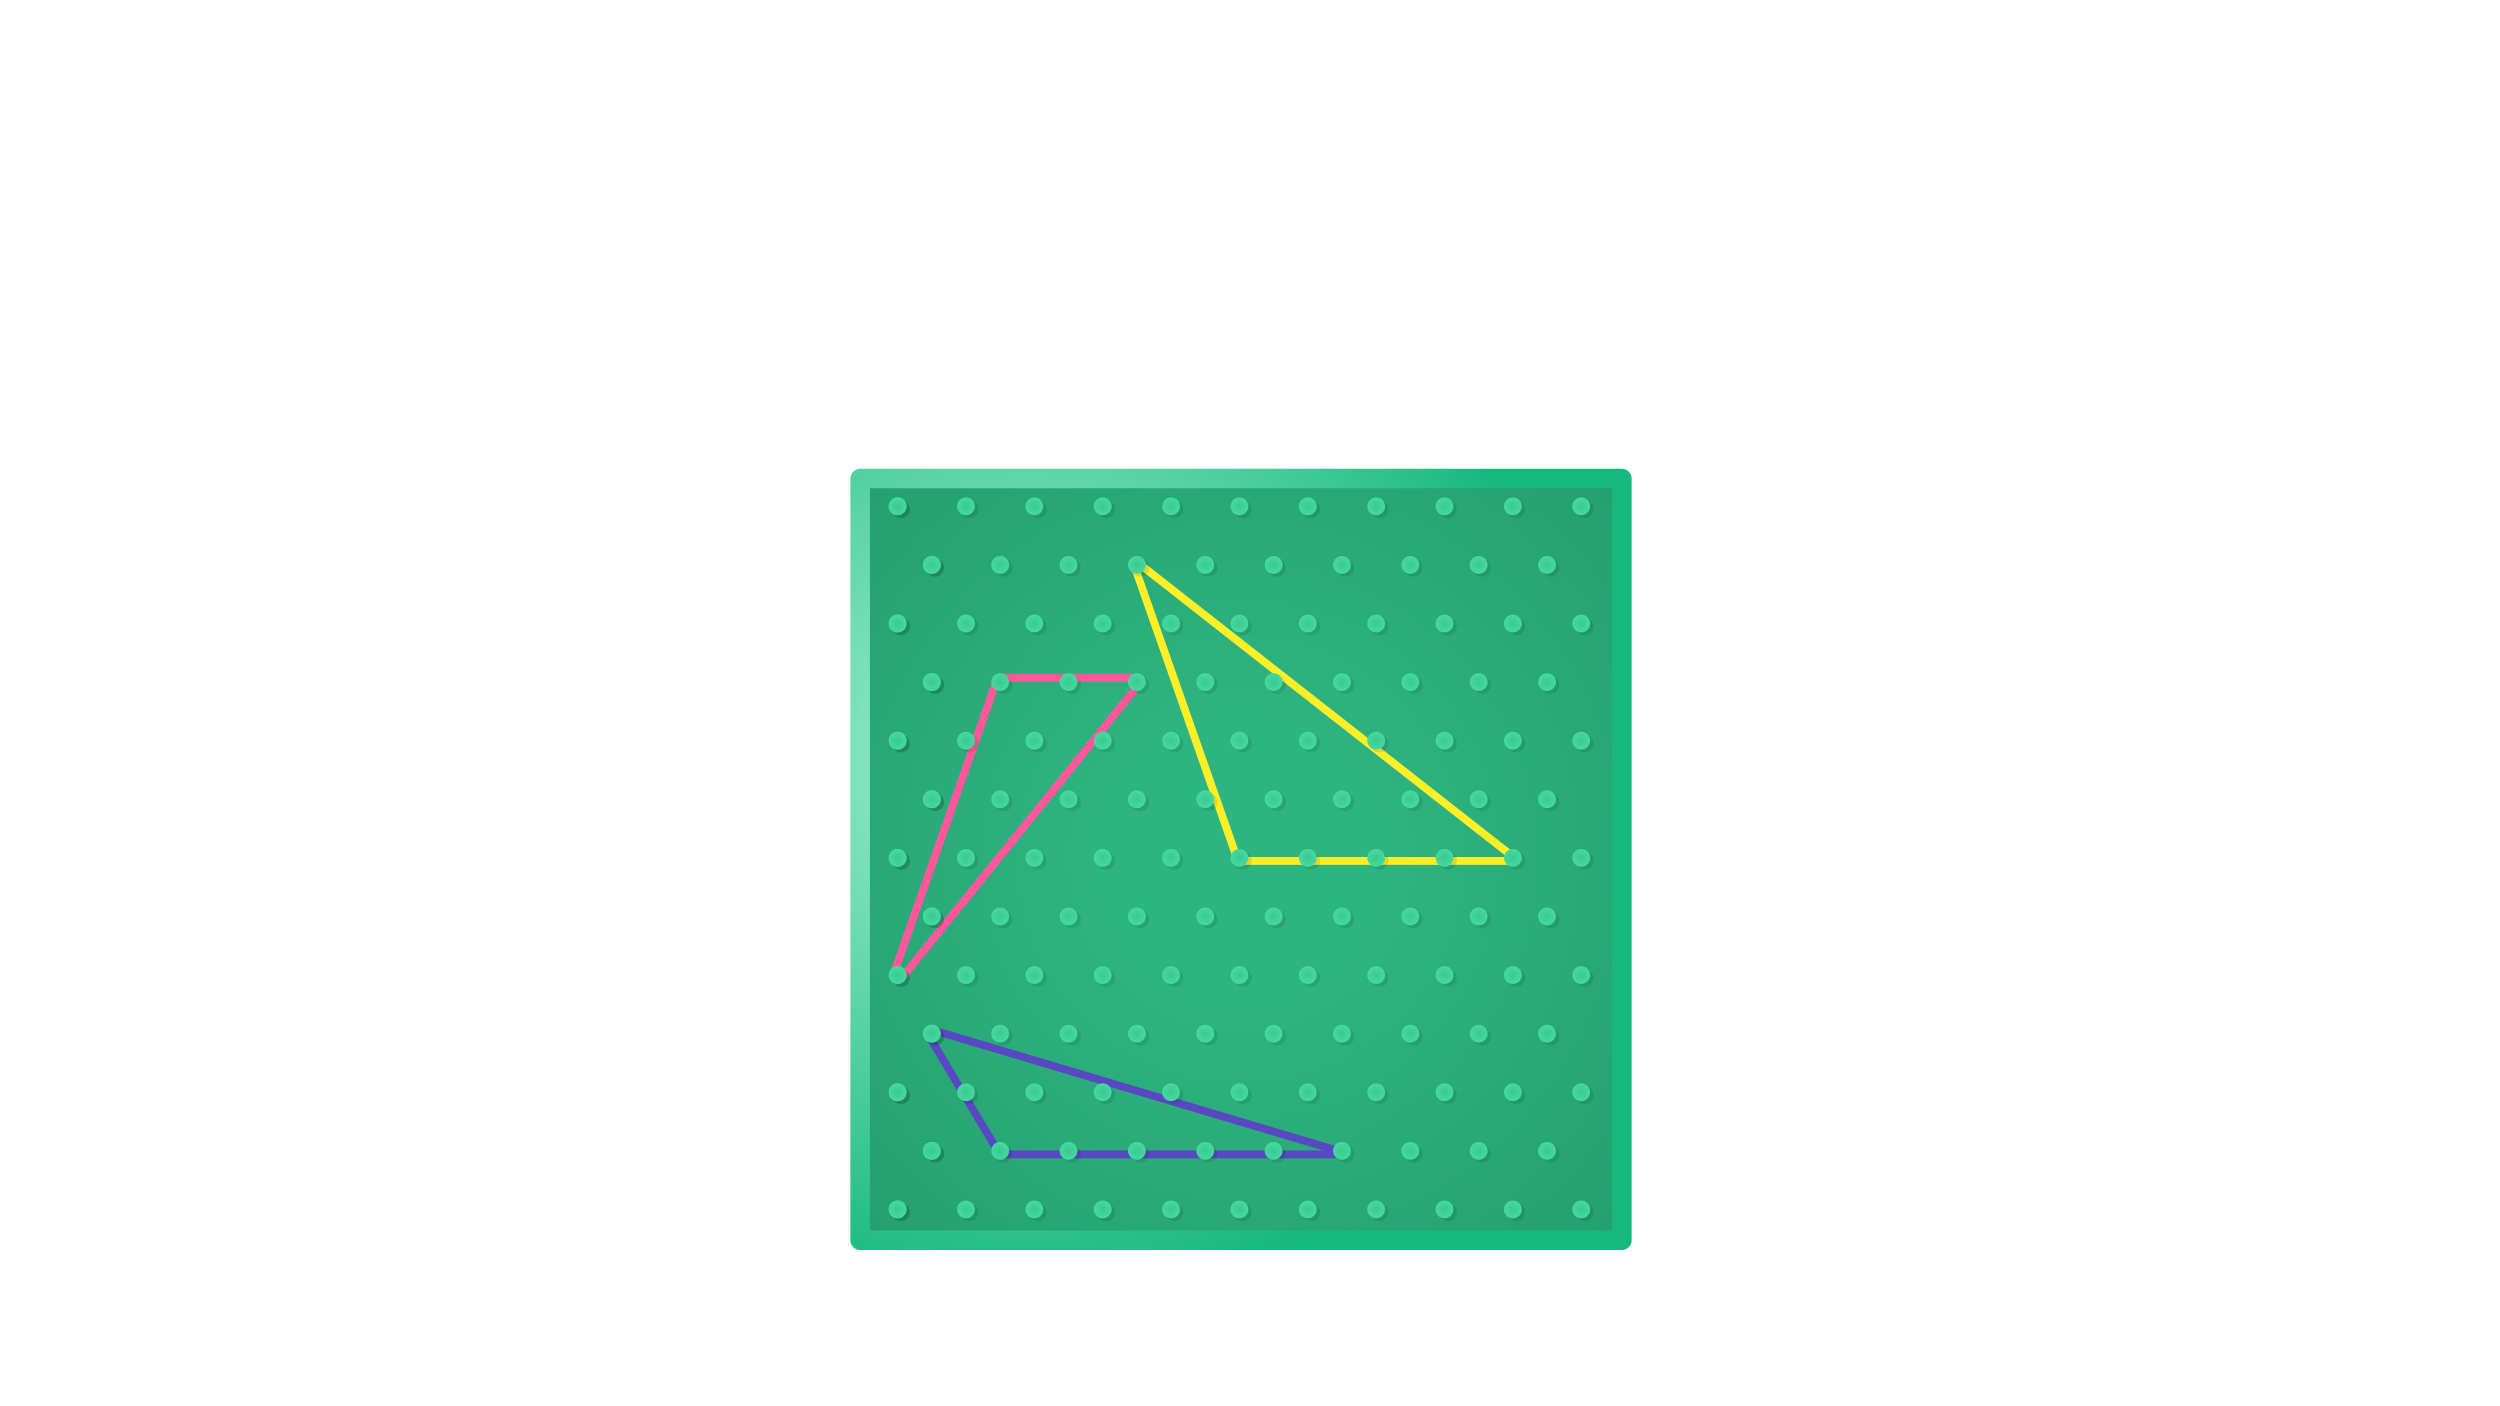 
<svg xmlns="http://www.w3.org/2000/svg" version="1.1" xmlns:xlink="http://www.w3.org/1999/xlink" preserveAspectRatio="none" x="0px" y="0px" width="1280px" height="720px" viewBox="0 0 1280 720">
<defs>
<radialGradient id="Gradient_1" gradientUnits="userSpaceOnUse" cx="0" cy="0" r="275.75" fx="0" fy="0" gradientTransform="matrix( 1, 0, 0, 1, 0,0) " spreadMethod="pad">
<stop  offset="25.882%" stop-color="#2EB481"/>

<stop  offset="100%" stop-color="#259F6F"/>
</radialGradient>

<radialGradient id="Gradient_2" gradientUnits="userSpaceOnUse" cx="0" cy="0" r="7.55" fx="0" fy="0" gradientTransform="matrix( 1, 0, 0, 1, 1425.9,134.05) " spreadMethod="pad">
<stop  offset="0%" stop-color="#39C993"/>

<stop  offset="100%" stop-color="#46DB9F"/>
</radialGradient>

<radialGradient id="Gradient_3" gradientUnits="userSpaceOnUse" cx="0" cy="0" r="281.1" fx="0" fy="0" gradientTransform="matrix( 1, 0, 0, 1, -109.95,-49.95) " spreadMethod="pad">
<stop  offset="25.882%" stop-color="#86E5C1"/>

<stop  offset="100%" stop-color="#17B87D"/>
</radialGradient>

<g id="dsvs3436_14_Layer5_0_FILL">
<path fill="url(#Gradient_1)" stroke="none" d="
M -195 -195
L -195 195 195 195 195 -195 -195 -195 Z"/>
</g>

<g id="fdbdfn_0_Layer1_0_FILL">
<path fill="#000000" fill-opacity="0.098" stroke="none" d="
M 1432.9 134.05
Q 1432.9 131.15 1430.85 129.1 1428.8 127.05 1425.9 127.05 1423 127.05 1420.95 129.1 1418.9 131.15 1418.9 134.05 1418.9 136.95 1420.95 139 1423 141.05 1425.9 141.05 1428.8 141.05 1430.85 139 1432.9 136.95 1432.9 134.05 Z"/>
</g>

<g id="fdbdfn_0_Layer0_0_FILL">
<path fill="url(#Gradient_2)" stroke="none" d="
M 1432.9 134.05
Q 1432.9 131.15 1430.85 129.1 1428.8 127.05 1425.9 127.05 1423 127.05 1420.95 129.1 1418.9 131.15 1418.9 134.05 1418.9 136.95 1420.95 139 1423 141.05 1425.9 141.05 1428.8 141.05 1430.85 139 1432.9 136.95 1432.9 134.05 Z"/>
</g>

<g id="dsvs3436_14_Layer1_0_FILL">
<path fill="url(#Gradient_3)" stroke="none" d="
M 198.55 -198.5
Q 197.05 -200 195 -200
L -195 -200
Q -197.05 -200 -198.5 -198.5 -200 -197.05 -200 -195
L -200 195
Q -200 197.05 -198.5 198.55 -197.05 200 -195 200
L 195 200
Q 197.05 200 198.55 198.55 200 197.05 200 195
L 200 -195
Q 200 -197.05 198.55 -198.5
M -190 -190
L 190 -190 190 190 -190 190 -190 -190 Z"/>
</g>

<path id="dsvs3436_14_Layer4_0_1_STROKES" stroke="#FF569C" stroke-width="4" stroke-linejoin="round" stroke-linecap="round" fill="none" d="
M -123.5 -91
L -53.25 -91"/>

<path id="dsvs3436_14_Layer4_1_1_STROKES" stroke="#FF569C" stroke-width="4" stroke-linejoin="round" stroke-linecap="round" fill="none" d="
M -124.25 -91.25
L -176.5 57.75"/>

<path id="dsvs3436_14_Layer4_2_1_STROKES" stroke="#FF569C" stroke-width="4" stroke-linejoin="round" stroke-linecap="round" fill="none" d="
M -51 -91.25
L -172.55 59.25"/>

<path id="dsvs3436_14_Layer4_3_1_STROKES" stroke="#FCEE27" stroke-width="4" stroke-linejoin="round" stroke-linecap="round" fill="none" d="
M 140 -0.45
L 0 -0.45"/>

<path id="dsvs3436_14_Layer4_4_1_STROKES" stroke="#FCEE27" stroke-width="4" stroke-linejoin="round" stroke-linecap="round" fill="none" d="
M 140.75 0
L -53.25 -152"/>

<path id="dsvs3436_14_Layer4_5_1_STROKES" stroke="#FCEE27" stroke-width="4" stroke-linejoin="round" stroke-linecap="round" fill="none" d="
M -2.25 -1.25
L -54.25 -149.25"/>

<path id="dsvs3436_14_Layer4_6_1_STROKES" stroke="#5849C2" stroke-width="4" stroke-linejoin="round" stroke-linecap="round" fill="none" d="
M -123 150.05
L 51.5 150.05"/>

<path id="dsvs3436_14_Layer4_7_1_STROKES" stroke="#5849C2" stroke-width="4" stroke-linejoin="round" stroke-linecap="round" fill="none" d="
M 52.5 150.05
L -156.5 87.8"/>

<path id="dsvs3436_14_Layer4_8_1_STROKES" stroke="#5849C2" stroke-width="4" stroke-linejoin="round" stroke-linecap="round" fill="none" d="
M -125 148.55
L -160 90.05"/>
</defs>

<g transform="matrix( 1, 0, 0, 1, 635.4,440) ">
<g transform="matrix( 1, 0, 0, 1, 0,0) ">
<use xlink:href="#dsvs3436_14_Layer5_0_FILL"/>
</g>

<g transform="matrix( 1, 0, 0, 1, 0,-2) ">
<use xlink:href="#dsvs3436_14_Layer4_0_1_STROKES"/>
</g>

<g transform="matrix( 1, 0, 0, 1, -1,0) ">
<use xlink:href="#dsvs3436_14_Layer4_1_1_STROKES"/>
</g>

<g transform="matrix( -1, 0, 0, 1, -175.25,0) ">
<use xlink:href="#dsvs3436_14_Layer4_2_1_STROKES" transform="matrix( -1, 0, 0, 1, -175.25,0) "/>
</g>

<g transform="matrix( 1, 0, 0, 1, 0,1.25) ">
<use xlink:href="#dsvs3436_14_Layer4_3_1_STROKES"/>
</g>

<g transform="matrix( 1, 0, 0, 1, 0.25,0) ">
<use xlink:href="#dsvs3436_14_Layer4_4_1_STROKES"/>
</g>

<g transform="matrix( 1, 0, 0, 1, 0,0) ">
<use xlink:href="#dsvs3436_14_Layer4_5_1_STROKES"/>
</g>

<g transform="matrix( 1, 0, 0, 1, 0,1) ">
<use xlink:href="#dsvs3436_14_Layer4_6_1_STROKES"/>
</g>

<g transform="matrix( 1, 0, 0, 1, 0,0) ">
<use xlink:href="#dsvs3436_14_Layer4_7_1_STROKES"/>
</g>

<g transform="matrix( 1, 0, 0, 1, 0,0) ">
<use xlink:href="#dsvs3436_14_Layer4_8_1_STROKES"/>
</g>

<g transform="matrix( 1, 0, 0, 1, 0,0) ">
<g transform="matrix( 1, 0, 0, 1, -175.85,-180.75) ">
<g transform="matrix( 0.65, 0, 0, 0.65, -925.05,-85.65) ">
<use xlink:href="#fdbdfn_0_Layer1_0_FILL"/>
</g>

<g transform="matrix( 0.65, 0, 0, 0.65, -926.8,-87.15) ">
<use xlink:href="#fdbdfn_0_Layer0_0_FILL"/>
</g>
</g>

<g transform="matrix( 1, 0, 0, 1, -175.85,-180.75) ">
<g transform="matrix( 0.65, 0, 0, 0.65, -925.05,-85.65) ">
<use xlink:href="#fdbdfn_0_Layer1_0_FILL"/>
</g>

<g transform="matrix( 0.65, 0, 0, 0.65, -926.8,-87.15) ">
<use xlink:href="#fdbdfn_0_Layer0_0_FILL"/>
</g>
</g>

<g transform="matrix( 1, 0, 0, 1, -140.85,-180.75) ">
<g transform="matrix( 0.65, 0, 0, 0.65, -925.05,-85.65) ">
<use xlink:href="#fdbdfn_0_Layer1_0_FILL"/>
</g>

<g transform="matrix( 0.65, 0, 0, 0.65, -926.8,-87.15) ">
<use xlink:href="#fdbdfn_0_Layer0_0_FILL"/>
</g>
</g>

<g transform="matrix( 1, 0, 0, 1, -105.85,-180.75) ">
<g transform="matrix( 0.65, 0, 0, 0.65, -925.05,-85.65) ">
<use xlink:href="#fdbdfn_0_Layer1_0_FILL"/>
</g>

<g transform="matrix( 0.65, 0, 0, 0.65, -926.8,-87.15) ">
<use xlink:href="#fdbdfn_0_Layer0_0_FILL"/>
</g>
</g>

<g transform="matrix( 1, 0, 0, 1, -70.85,-180.75) ">
<g transform="matrix( 0.65, 0, 0, 0.65, -925.05,-85.65) ">
<use xlink:href="#fdbdfn_0_Layer1_0_FILL"/>
</g>

<g transform="matrix( 0.65, 0, 0, 0.65, -926.8,-87.15) ">
<use xlink:href="#fdbdfn_0_Layer0_0_FILL"/>
</g>
</g>

<g transform="matrix( 1, 0, 0, 1, -35.85,-180.75) ">
<g transform="matrix( 0.65, 0, 0, 0.65, -925.05,-85.65) ">
<use xlink:href="#fdbdfn_0_Layer1_0_FILL"/>
</g>

<g transform="matrix( 0.65, 0, 0, 0.65, -926.8,-87.15) ">
<use xlink:href="#fdbdfn_0_Layer0_0_FILL"/>
</g>
</g>

<g transform="matrix( 1, 0, 0, 1, -0.85,-180.75) ">
<g transform="matrix( 0.65, 0, 0, 0.65, -925.05,-85.65) ">
<use xlink:href="#fdbdfn_0_Layer1_0_FILL"/>
</g>

<g transform="matrix( 0.65, 0, 0, 0.65, -926.8,-87.15) ">
<use xlink:href="#fdbdfn_0_Layer0_0_FILL"/>
</g>
</g>

<g transform="matrix( 1, 0, 0, 1, 34.15,-180.75) ">
<g transform="matrix( 0.65, 0, 0, 0.65, -925.05,-85.65) ">
<use xlink:href="#fdbdfn_0_Layer1_0_FILL"/>
</g>

<g transform="matrix( 0.65, 0, 0, 0.65, -926.8,-87.15) ">
<use xlink:href="#fdbdfn_0_Layer0_0_FILL"/>
</g>
</g>

<g transform="matrix( 1, 0, 0, 1, 69.15,-180.75) ">
<g transform="matrix( 0.65, 0, 0, 0.65, -925.05,-85.65) ">
<use xlink:href="#fdbdfn_0_Layer1_0_FILL"/>
</g>

<g transform="matrix( 0.65, 0, 0, 0.65, -926.8,-87.15) ">
<use xlink:href="#fdbdfn_0_Layer0_0_FILL"/>
</g>
</g>

<g transform="matrix( 1, 0, 0, 1, 104.15,-180.75) ">
<g transform="matrix( 0.65, 0, 0, 0.65, -925.05,-85.65) ">
<use xlink:href="#fdbdfn_0_Layer1_0_FILL"/>
</g>

<g transform="matrix( 0.65, 0, 0, 0.65, -926.8,-87.15) ">
<use xlink:href="#fdbdfn_0_Layer0_0_FILL"/>
</g>
</g>

<g transform="matrix( 1, 0, 0, 1, 139.15,-180.75) ">
<g transform="matrix( 0.65, 0, 0, 0.65, -925.05,-85.65) ">
<use xlink:href="#fdbdfn_0_Layer1_0_FILL"/>
</g>

<g transform="matrix( 0.65, 0, 0, 0.65, -926.8,-87.15) ">
<use xlink:href="#fdbdfn_0_Layer0_0_FILL"/>
</g>
</g>

<g transform="matrix( 1, 0, 0, 1, 174.15,-180.75) ">
<g transform="matrix( 0.65, 0, 0, 0.65, -925.05,-85.65) ">
<use xlink:href="#fdbdfn_0_Layer1_0_FILL"/>
</g>

<g transform="matrix( 0.65, 0, 0, 0.65, -926.8,-87.15) ">
<use xlink:href="#fdbdfn_0_Layer0_0_FILL"/>
</g>
</g>

<g transform="matrix( 1, 0, 0, 1, -158.35,-150.75) ">
<g transform="matrix( 0.65, 0, 0, 0.65, -925.05,-85.65) ">
<use xlink:href="#fdbdfn_0_Layer1_0_FILL"/>
</g>

<g transform="matrix( 0.65, 0, 0, 0.65, -926.8,-87.15) ">
<use xlink:href="#fdbdfn_0_Layer0_0_FILL"/>
</g>
</g>

<g transform="matrix( 1, 0, 0, 1, -158.35,-150.75) ">
<g transform="matrix( 0.65, 0, 0, 0.65, -925.05,-85.65) ">
<use xlink:href="#fdbdfn_0_Layer1_0_FILL"/>
</g>

<g transform="matrix( 0.65, 0, 0, 0.65, -926.8,-87.15) ">
<use xlink:href="#fdbdfn_0_Layer0_0_FILL"/>
</g>
</g>

<g transform="matrix( 1, 0, 0, 1, -123.35,-150.75) ">
<g transform="matrix( 0.65, 0, 0, 0.65, -925.05,-85.65) ">
<use xlink:href="#fdbdfn_0_Layer1_0_FILL"/>
</g>

<g transform="matrix( 0.65, 0, 0, 0.65, -926.8,-87.15) ">
<use xlink:href="#fdbdfn_0_Layer0_0_FILL"/>
</g>
</g>

<g transform="matrix( 1, 0, 0, 1, -88.35,-150.75) ">
<g transform="matrix( 0.65, 0, 0, 0.65, -925.05,-85.65) ">
<use xlink:href="#fdbdfn_0_Layer1_0_FILL"/>
</g>

<g transform="matrix( 0.65, 0, 0, 0.65, -926.8,-87.15) ">
<use xlink:href="#fdbdfn_0_Layer0_0_FILL"/>
</g>
</g>

<g transform="matrix( 1, 0, 0, 1, -53.35,-150.75) ">
<g transform="matrix( 0.65, 0, 0, 0.65, -925.05,-85.65) ">
<use xlink:href="#fdbdfn_0_Layer1_0_FILL"/>
</g>

<g transform="matrix( 0.65, 0, 0, 0.65, -926.8,-87.15) ">
<use xlink:href="#fdbdfn_0_Layer0_0_FILL"/>
</g>
</g>

<g transform="matrix( 1, 0, 0, 1, -18.35,-150.75) ">
<g transform="matrix( 0.65, 0, 0, 0.65, -925.05,-85.65) ">
<use xlink:href="#fdbdfn_0_Layer1_0_FILL"/>
</g>

<g transform="matrix( 0.65, 0, 0, 0.65, -926.8,-87.15) ">
<use xlink:href="#fdbdfn_0_Layer0_0_FILL"/>
</g>
</g>

<g transform="matrix( 1, 0, 0, 1, 16.65,-150.75) ">
<g transform="matrix( 0.65, 0, 0, 0.65, -925.05,-85.65) ">
<use xlink:href="#fdbdfn_0_Layer1_0_FILL"/>
</g>

<g transform="matrix( 0.65, 0, 0, 0.65, -926.8,-87.15) ">
<use xlink:href="#fdbdfn_0_Layer0_0_FILL"/>
</g>
</g>

<g transform="matrix( 1, 0, 0, 1, 51.65,-150.75) ">
<g transform="matrix( 0.65, 0, 0, 0.65, -925.05,-85.65) ">
<use xlink:href="#fdbdfn_0_Layer1_0_FILL"/>
</g>

<g transform="matrix( 0.65, 0, 0, 0.65, -926.8,-87.15) ">
<use xlink:href="#fdbdfn_0_Layer0_0_FILL"/>
</g>
</g>

<g transform="matrix( 1, 0, 0, 1, 86.65,-150.75) ">
<g transform="matrix( 0.65, 0, 0, 0.65, -925.05,-85.65) ">
<use xlink:href="#fdbdfn_0_Layer1_0_FILL"/>
</g>

<g transform="matrix( 0.65, 0, 0, 0.65, -926.8,-87.15) ">
<use xlink:href="#fdbdfn_0_Layer0_0_FILL"/>
</g>
</g>

<g transform="matrix( 1, 0, 0, 1, 121.65,-150.75) ">
<g transform="matrix( 0.65, 0, 0, 0.65, -925.05,-85.65) ">
<use xlink:href="#fdbdfn_0_Layer1_0_FILL"/>
</g>

<g transform="matrix( 0.65, 0, 0, 0.65, -926.8,-87.15) ">
<use xlink:href="#fdbdfn_0_Layer0_0_FILL"/>
</g>
</g>

<g transform="matrix( 1, 0, 0, 1, 156.65,-150.75) ">
<g transform="matrix( 0.65, 0, 0, 0.65, -925.05,-85.65) ">
<use xlink:href="#fdbdfn_0_Layer1_0_FILL"/>
</g>

<g transform="matrix( 0.65, 0, 0, 0.65, -926.8,-87.15) ">
<use xlink:href="#fdbdfn_0_Layer0_0_FILL"/>
</g>
</g>

<g transform="matrix( 1, 0, 0, 1, -175.85,-120.75) ">
<g transform="matrix( 0.65, 0, 0, 0.65, -925.05,-85.65) ">
<use xlink:href="#fdbdfn_0_Layer1_0_FILL"/>
</g>

<g transform="matrix( 0.65, 0, 0, 0.65, -926.8,-87.15) ">
<use xlink:href="#fdbdfn_0_Layer0_0_FILL"/>
</g>
</g>

<g transform="matrix( 1, 0, 0, 1, -175.85,-120.75) ">
<g transform="matrix( 0.65, 0, 0, 0.65, -925.05,-85.65) ">
<use xlink:href="#fdbdfn_0_Layer1_0_FILL"/>
</g>

<g transform="matrix( 0.65, 0, 0, 0.65, -926.8,-87.15) ">
<use xlink:href="#fdbdfn_0_Layer0_0_FILL"/>
</g>
</g>

<g transform="matrix( 1, 0, 0, 1, -140.85,-120.75) ">
<g transform="matrix( 0.65, 0, 0, 0.65, -925.05,-85.65) ">
<use xlink:href="#fdbdfn_0_Layer1_0_FILL"/>
</g>

<g transform="matrix( 0.65, 0, 0, 0.65, -926.8,-87.15) ">
<use xlink:href="#fdbdfn_0_Layer0_0_FILL"/>
</g>
</g>

<g transform="matrix( 1, 0, 0, 1, -105.85,-120.75) ">
<g transform="matrix( 0.65, 0, 0, 0.65, -925.05,-85.65) ">
<use xlink:href="#fdbdfn_0_Layer1_0_FILL"/>
</g>

<g transform="matrix( 0.65, 0, 0, 0.65, -926.8,-87.15) ">
<use xlink:href="#fdbdfn_0_Layer0_0_FILL"/>
</g>
</g>

<g transform="matrix( 1, 0, 0, 1, -70.85,-120.75) ">
<g transform="matrix( 0.65, 0, 0, 0.65, -925.05,-85.65) ">
<use xlink:href="#fdbdfn_0_Layer1_0_FILL"/>
</g>

<g transform="matrix( 0.65, 0, 0, 0.65, -926.8,-87.15) ">
<use xlink:href="#fdbdfn_0_Layer0_0_FILL"/>
</g>
</g>

<g transform="matrix( 1, 0, 0, 1, -35.85,-120.75) ">
<g transform="matrix( 0.65, 0, 0, 0.65, -925.05,-85.65) ">
<use xlink:href="#fdbdfn_0_Layer1_0_FILL"/>
</g>

<g transform="matrix( 0.65, 0, 0, 0.65, -926.8,-87.15) ">
<use xlink:href="#fdbdfn_0_Layer0_0_FILL"/>
</g>
</g>

<g transform="matrix( 1, 0, 0, 1, -0.85,-120.75) ">
<g transform="matrix( 0.65, 0, 0, 0.65, -925.05,-85.65) ">
<use xlink:href="#fdbdfn_0_Layer1_0_FILL"/>
</g>

<g transform="matrix( 0.65, 0, 0, 0.65, -926.8,-87.15) ">
<use xlink:href="#fdbdfn_0_Layer0_0_FILL"/>
</g>
</g>

<g transform="matrix( 1, 0, 0, 1, 34.15,-120.75) ">
<g transform="matrix( 0.65, 0, 0, 0.65, -925.05,-85.65) ">
<use xlink:href="#fdbdfn_0_Layer1_0_FILL"/>
</g>

<g transform="matrix( 0.65, 0, 0, 0.65, -926.8,-87.15) ">
<use xlink:href="#fdbdfn_0_Layer0_0_FILL"/>
</g>
</g>

<g transform="matrix( 1, 0, 0, 1, 69.15,-120.75) ">
<g transform="matrix( 0.65, 0, 0, 0.65, -925.05,-85.65) ">
<use xlink:href="#fdbdfn_0_Layer1_0_FILL"/>
</g>

<g transform="matrix( 0.65, 0, 0, 0.65, -926.8,-87.15) ">
<use xlink:href="#fdbdfn_0_Layer0_0_FILL"/>
</g>
</g>

<g transform="matrix( 1, 0, 0, 1, 104.15,-120.75) ">
<g transform="matrix( 0.65, 0, 0, 0.65, -925.05,-85.65) ">
<use xlink:href="#fdbdfn_0_Layer1_0_FILL"/>
</g>

<g transform="matrix( 0.65, 0, 0, 0.65, -926.8,-87.15) ">
<use xlink:href="#fdbdfn_0_Layer0_0_FILL"/>
</g>
</g>

<g transform="matrix( 1, 0, 0, 1, 139.15,-120.75) ">
<g transform="matrix( 0.65, 0, 0, 0.65, -925.05,-85.65) ">
<use xlink:href="#fdbdfn_0_Layer1_0_FILL"/>
</g>

<g transform="matrix( 0.65, 0, 0, 0.65, -926.8,-87.15) ">
<use xlink:href="#fdbdfn_0_Layer0_0_FILL"/>
</g>
</g>

<g transform="matrix( 1, 0, 0, 1, 174.15,-120.75) ">
<g transform="matrix( 0.65, 0, 0, 0.65, -925.05,-85.65) ">
<use xlink:href="#fdbdfn_0_Layer1_0_FILL"/>
</g>

<g transform="matrix( 0.65, 0, 0, 0.65, -926.8,-87.15) ">
<use xlink:href="#fdbdfn_0_Layer0_0_FILL"/>
</g>
</g>

<g transform="matrix( 1, 0, 0, 1, -158.35,-90.75) ">
<g transform="matrix( 0.65, 0, 0, 0.65, -925.05,-85.65) ">
<use xlink:href="#fdbdfn_0_Layer1_0_FILL"/>
</g>

<g transform="matrix( 0.65, 0, 0, 0.65, -926.8,-87.15) ">
<use xlink:href="#fdbdfn_0_Layer0_0_FILL"/>
</g>
</g>

<g transform="matrix( 1, 0, 0, 1, -158.35,-90.75) ">
<g transform="matrix( 0.65, 0, 0, 0.65, -925.05,-85.65) ">
<use xlink:href="#fdbdfn_0_Layer1_0_FILL"/>
</g>

<g transform="matrix( 0.65, 0, 0, 0.65, -926.8,-87.15) ">
<use xlink:href="#fdbdfn_0_Layer0_0_FILL"/>
</g>
</g>

<g transform="matrix( 1, 0, 0, 1, -123.35,-90.75) ">
<g transform="matrix( 0.65, 0, 0, 0.65, -925.05,-85.65) ">
<use xlink:href="#fdbdfn_0_Layer1_0_FILL"/>
</g>

<g transform="matrix( 0.65, 0, 0, 0.65, -926.8,-87.15) ">
<use xlink:href="#fdbdfn_0_Layer0_0_FILL"/>
</g>
</g>

<g transform="matrix( 1, 0, 0, 1, -88.35,-90.75) ">
<g transform="matrix( 0.65, 0, 0, 0.65, -925.05,-85.65) ">
<use xlink:href="#fdbdfn_0_Layer1_0_FILL"/>
</g>

<g transform="matrix( 0.65, 0, 0, 0.65, -926.8,-87.15) ">
<use xlink:href="#fdbdfn_0_Layer0_0_FILL"/>
</g>
</g>

<g transform="matrix( 1, 0, 0, 1, -53.35,-90.75) ">
<g transform="matrix( 0.65, 0, 0, 0.65, -925.05,-85.65) ">
<use xlink:href="#fdbdfn_0_Layer1_0_FILL"/>
</g>

<g transform="matrix( 0.65, 0, 0, 0.65, -926.8,-87.15) ">
<use xlink:href="#fdbdfn_0_Layer0_0_FILL"/>
</g>
</g>

<g transform="matrix( 1, 0, 0, 1, -18.35,-90.75) ">
<g transform="matrix( 0.65, 0, 0, 0.65, -925.05,-85.65) ">
<use xlink:href="#fdbdfn_0_Layer1_0_FILL"/>
</g>

<g transform="matrix( 0.65, 0, 0, 0.65, -926.8,-87.15) ">
<use xlink:href="#fdbdfn_0_Layer0_0_FILL"/>
</g>
</g>

<g transform="matrix( 1, 0, 0, 1, 16.65,-90.75) ">
<g transform="matrix( 0.65, 0, 0, 0.65, -925.05,-85.65) ">
<use xlink:href="#fdbdfn_0_Layer1_0_FILL"/>
</g>

<g transform="matrix( 0.65, 0, 0, 0.65, -926.8,-87.15) ">
<use xlink:href="#fdbdfn_0_Layer0_0_FILL"/>
</g>
</g>

<g transform="matrix( 1, 0, 0, 1, 51.65,-90.75) ">
<g transform="matrix( 0.65, 0, 0, 0.65, -925.05,-85.65) ">
<use xlink:href="#fdbdfn_0_Layer1_0_FILL"/>
</g>

<g transform="matrix( 0.65, 0, 0, 0.65, -926.8,-87.15) ">
<use xlink:href="#fdbdfn_0_Layer0_0_FILL"/>
</g>
</g>

<g transform="matrix( 1, 0, 0, 1, 86.65,-90.75) ">
<g transform="matrix( 0.65, 0, 0, 0.65, -925.05,-85.65) ">
<use xlink:href="#fdbdfn_0_Layer1_0_FILL"/>
</g>

<g transform="matrix( 0.65, 0, 0, 0.65, -926.8,-87.15) ">
<use xlink:href="#fdbdfn_0_Layer0_0_FILL"/>
</g>
</g>

<g transform="matrix( 1, 0, 0, 1, 121.65,-90.75) ">
<g transform="matrix( 0.65, 0, 0, 0.65, -925.05,-85.65) ">
<use xlink:href="#fdbdfn_0_Layer1_0_FILL"/>
</g>

<g transform="matrix( 0.65, 0, 0, 0.65, -926.8,-87.15) ">
<use xlink:href="#fdbdfn_0_Layer0_0_FILL"/>
</g>
</g>

<g transform="matrix( 1, 0, 0, 1, 156.65,-90.75) ">
<g transform="matrix( 0.65, 0, 0, 0.65, -925.05,-85.65) ">
<use xlink:href="#fdbdfn_0_Layer1_0_FILL"/>
</g>

<g transform="matrix( 0.65, 0, 0, 0.65, -926.8,-87.15) ">
<use xlink:href="#fdbdfn_0_Layer0_0_FILL"/>
</g>
</g>

<g transform="matrix( 1, 0, 0, 1, -175.85,-60.75) ">
<g transform="matrix( 0.65, 0, 0, 0.65, -925.05,-85.65) ">
<use xlink:href="#fdbdfn_0_Layer1_0_FILL"/>
</g>

<g transform="matrix( 0.65, 0, 0, 0.65, -926.8,-87.15) ">
<use xlink:href="#fdbdfn_0_Layer0_0_FILL"/>
</g>
</g>

<g transform="matrix( 1, 0, 0, 1, -175.85,-60.75) ">
<g transform="matrix( 0.65, 0, 0, 0.65, -925.05,-85.65) ">
<use xlink:href="#fdbdfn_0_Layer1_0_FILL"/>
</g>

<g transform="matrix( 0.65, 0, 0, 0.65, -926.8,-87.15) ">
<use xlink:href="#fdbdfn_0_Layer0_0_FILL"/>
</g>
</g>

<g transform="matrix( 1, 0, 0, 1, -140.85,-60.75) ">
<g transform="matrix( 0.65, 0, 0, 0.65, -925.05,-85.65) ">
<use xlink:href="#fdbdfn_0_Layer1_0_FILL"/>
</g>

<g transform="matrix( 0.65, 0, 0, 0.65, -926.8,-87.15) ">
<use xlink:href="#fdbdfn_0_Layer0_0_FILL"/>
</g>
</g>

<g transform="matrix( 1, 0, 0, 1, -105.85,-60.75) ">
<g transform="matrix( 0.65, 0, 0, 0.65, -925.05,-85.65) ">
<use xlink:href="#fdbdfn_0_Layer1_0_FILL"/>
</g>

<g transform="matrix( 0.65, 0, 0, 0.65, -926.8,-87.15) ">
<use xlink:href="#fdbdfn_0_Layer0_0_FILL"/>
</g>
</g>

<g transform="matrix( 1, 0, 0, 1, -70.85,-60.75) ">
<g transform="matrix( 0.65, 0, 0, 0.65, -925.05,-85.65) ">
<use xlink:href="#fdbdfn_0_Layer1_0_FILL"/>
</g>

<g transform="matrix( 0.65, 0, 0, 0.65, -926.8,-87.15) ">
<use xlink:href="#fdbdfn_0_Layer0_0_FILL"/>
</g>
</g>

<g transform="matrix( 1, 0, 0, 1, -35.85,-60.75) ">
<g transform="matrix( 0.65, 0, 0, 0.65, -925.05,-85.65) ">
<use xlink:href="#fdbdfn_0_Layer1_0_FILL"/>
</g>

<g transform="matrix( 0.65, 0, 0, 0.65, -926.8,-87.15) ">
<use xlink:href="#fdbdfn_0_Layer0_0_FILL"/>
</g>
</g>

<g transform="matrix( 1, 0, 0, 1, -0.85,-60.75) ">
<g transform="matrix( 0.65, 0, 0, 0.65, -925.05,-85.65) ">
<use xlink:href="#fdbdfn_0_Layer1_0_FILL"/>
</g>

<g transform="matrix( 0.65, 0, 0, 0.65, -926.8,-87.15) ">
<use xlink:href="#fdbdfn_0_Layer0_0_FILL"/>
</g>
</g>

<g transform="matrix( 1, 0, 0, 1, 34.15,-60.75) ">
<g transform="matrix( 0.65, 0, 0, 0.65, -925.05,-85.65) ">
<use xlink:href="#fdbdfn_0_Layer1_0_FILL"/>
</g>

<g transform="matrix( 0.65, 0, 0, 0.65, -926.8,-87.15) ">
<use xlink:href="#fdbdfn_0_Layer0_0_FILL"/>
</g>
</g>

<g transform="matrix( 1, 0, 0, 1, 69.15,-60.75) ">
<g transform="matrix( 0.65, 0, 0, 0.65, -925.05,-85.65) ">
<use xlink:href="#fdbdfn_0_Layer1_0_FILL"/>
</g>

<g transform="matrix( 0.65, 0, 0, 0.65, -926.8,-87.15) ">
<use xlink:href="#fdbdfn_0_Layer0_0_FILL"/>
</g>
</g>

<g transform="matrix( 1, 0, 0, 1, 104.15,-60.75) ">
<g transform="matrix( 0.65, 0, 0, 0.65, -925.05,-85.65) ">
<use xlink:href="#fdbdfn_0_Layer1_0_FILL"/>
</g>

<g transform="matrix( 0.65, 0, 0, 0.65, -926.8,-87.15) ">
<use xlink:href="#fdbdfn_0_Layer0_0_FILL"/>
</g>
</g>

<g transform="matrix( 1, 0, 0, 1, 139.15,-60.75) ">
<g transform="matrix( 0.65, 0, 0, 0.65, -925.05,-85.65) ">
<use xlink:href="#fdbdfn_0_Layer1_0_FILL"/>
</g>

<g transform="matrix( 0.65, 0, 0, 0.65, -926.8,-87.15) ">
<use xlink:href="#fdbdfn_0_Layer0_0_FILL"/>
</g>
</g>

<g transform="matrix( 1, 0, 0, 1, 174.15,-60.75) ">
<g transform="matrix( 0.65, 0, 0, 0.65, -925.05,-85.65) ">
<use xlink:href="#fdbdfn_0_Layer1_0_FILL"/>
</g>

<g transform="matrix( 0.65, 0, 0, 0.65, -926.8,-87.15) ">
<use xlink:href="#fdbdfn_0_Layer0_0_FILL"/>
</g>
</g>

<g transform="matrix( 1, 0, 0, 1, -158.35,-30.75) ">
<g transform="matrix( 0.65, 0, 0, 0.65, -925.05,-85.65) ">
<use xlink:href="#fdbdfn_0_Layer1_0_FILL"/>
</g>

<g transform="matrix( 0.65, 0, 0, 0.65, -926.8,-87.15) ">
<use xlink:href="#fdbdfn_0_Layer0_0_FILL"/>
</g>
</g>

<g transform="matrix( 1, 0, 0, 1, -158.35,-30.75) ">
<g transform="matrix( 0.65, 0, 0, 0.65, -925.05,-85.65) ">
<use xlink:href="#fdbdfn_0_Layer1_0_FILL"/>
</g>

<g transform="matrix( 0.65, 0, 0, 0.65, -926.8,-87.15) ">
<use xlink:href="#fdbdfn_0_Layer0_0_FILL"/>
</g>
</g>

<g transform="matrix( 1, 0, 0, 1, -123.35,-30.75) ">
<g transform="matrix( 0.65, 0, 0, 0.65, -925.05,-85.65) ">
<use xlink:href="#fdbdfn_0_Layer1_0_FILL"/>
</g>

<g transform="matrix( 0.65, 0, 0, 0.65, -926.8,-87.15) ">
<use xlink:href="#fdbdfn_0_Layer0_0_FILL"/>
</g>
</g>

<g transform="matrix( 1, 0, 0, 1, -88.35,-30.75) ">
<g transform="matrix( 0.65, 0, 0, 0.65, -925.05,-85.65) ">
<use xlink:href="#fdbdfn_0_Layer1_0_FILL"/>
</g>

<g transform="matrix( 0.65, 0, 0, 0.65, -926.8,-87.15) ">
<use xlink:href="#fdbdfn_0_Layer0_0_FILL"/>
</g>
</g>

<g transform="matrix( 1, 0, 0, 1, -53.35,-30.75) ">
<g transform="matrix( 0.65, 0, 0, 0.65, -925.05,-85.65) ">
<use xlink:href="#fdbdfn_0_Layer1_0_FILL"/>
</g>

<g transform="matrix( 0.65, 0, 0, 0.65, -926.8,-87.15) ">
<use xlink:href="#fdbdfn_0_Layer0_0_FILL"/>
</g>
</g>

<g transform="matrix( 1, 0, 0, 1, -18.35,-30.75) ">
<g transform="matrix( 0.65, 0, 0, 0.65, -925.05,-85.65) ">
<use xlink:href="#fdbdfn_0_Layer1_0_FILL"/>
</g>

<g transform="matrix( 0.65, 0, 0, 0.65, -926.8,-87.15) ">
<use xlink:href="#fdbdfn_0_Layer0_0_FILL"/>
</g>
</g>

<g transform="matrix( 1, 0, 0, 1, 16.65,-30.75) ">
<g transform="matrix( 0.65, 0, 0, 0.65, -925.05,-85.65) ">
<use xlink:href="#fdbdfn_0_Layer1_0_FILL"/>
</g>

<g transform="matrix( 0.65, 0, 0, 0.65, -926.8,-87.15) ">
<use xlink:href="#fdbdfn_0_Layer0_0_FILL"/>
</g>
</g>

<g transform="matrix( 1, 0, 0, 1, 51.65,-30.75) ">
<g transform="matrix( 0.65, 0, 0, 0.65, -925.05,-85.65) ">
<use xlink:href="#fdbdfn_0_Layer1_0_FILL"/>
</g>

<g transform="matrix( 0.65, 0, 0, 0.65, -926.8,-87.15) ">
<use xlink:href="#fdbdfn_0_Layer0_0_FILL"/>
</g>
</g>

<g transform="matrix( 1, 0, 0, 1, 86.65,-30.75) ">
<g transform="matrix( 0.65, 0, 0, 0.65, -925.05,-85.65) ">
<use xlink:href="#fdbdfn_0_Layer1_0_FILL"/>
</g>

<g transform="matrix( 0.65, 0, 0, 0.65, -926.8,-87.15) ">
<use xlink:href="#fdbdfn_0_Layer0_0_FILL"/>
</g>
</g>

<g transform="matrix( 1, 0, 0, 1, 121.65,-30.75) ">
<g transform="matrix( 0.65, 0, 0, 0.65, -925.05,-85.65) ">
<use xlink:href="#fdbdfn_0_Layer1_0_FILL"/>
</g>

<g transform="matrix( 0.65, 0, 0, 0.65, -926.8,-87.15) ">
<use xlink:href="#fdbdfn_0_Layer0_0_FILL"/>
</g>
</g>

<g transform="matrix( 1, 0, 0, 1, 156.65,-30.75) ">
<g transform="matrix( 0.65, 0, 0, 0.65, -925.05,-85.65) ">
<use xlink:href="#fdbdfn_0_Layer1_0_FILL"/>
</g>

<g transform="matrix( 0.65, 0, 0, 0.65, -926.8,-87.15) ">
<use xlink:href="#fdbdfn_0_Layer0_0_FILL"/>
</g>
</g>

<g transform="matrix( 1, 0, 0, 1, -175.85,-0.75) ">
<g transform="matrix( 0.65, 0, 0, 0.65, -925.05,-85.65) ">
<use xlink:href="#fdbdfn_0_Layer1_0_FILL"/>
</g>

<g transform="matrix( 0.65, 0, 0, 0.65, -926.8,-87.15) ">
<use xlink:href="#fdbdfn_0_Layer0_0_FILL"/>
</g>
</g>

<g transform="matrix( 1, 0, 0, 1, -175.85,-0.75) ">
<g transform="matrix( 0.65, 0, 0, 0.65, -925.05,-85.65) ">
<use xlink:href="#fdbdfn_0_Layer1_0_FILL"/>
</g>

<g transform="matrix( 0.65, 0, 0, 0.65, -926.8,-87.15) ">
<use xlink:href="#fdbdfn_0_Layer0_0_FILL"/>
</g>
</g>

<g transform="matrix( 1, 0, 0, 1, -140.85,-0.75) ">
<g transform="matrix( 0.65, 0, 0, 0.65, -925.05,-85.65) ">
<use xlink:href="#fdbdfn_0_Layer1_0_FILL"/>
</g>

<g transform="matrix( 0.65, 0, 0, 0.65, -926.8,-87.15) ">
<use xlink:href="#fdbdfn_0_Layer0_0_FILL"/>
</g>
</g>

<g transform="matrix( 1, 0, 0, 1, -105.85,-0.75) ">
<g transform="matrix( 0.65, 0, 0, 0.65, -925.05,-85.65) ">
<use xlink:href="#fdbdfn_0_Layer1_0_FILL"/>
</g>

<g transform="matrix( 0.65, 0, 0, 0.65, -926.8,-87.15) ">
<use xlink:href="#fdbdfn_0_Layer0_0_FILL"/>
</g>
</g>

<g transform="matrix( 1, 0, 0, 1, -70.85,-0.75) ">
<g transform="matrix( 0.65, 0, 0, 0.65, -925.05,-85.65) ">
<use xlink:href="#fdbdfn_0_Layer1_0_FILL"/>
</g>

<g transform="matrix( 0.65, 0, 0, 0.65, -926.8,-87.15) ">
<use xlink:href="#fdbdfn_0_Layer0_0_FILL"/>
</g>
</g>

<g transform="matrix( 1, 0, 0, 1, -35.85,-0.75) ">
<g transform="matrix( 0.65, 0, 0, 0.65, -925.05,-85.65) ">
<use xlink:href="#fdbdfn_0_Layer1_0_FILL"/>
</g>

<g transform="matrix( 0.65, 0, 0, 0.65, -926.8,-87.15) ">
<use xlink:href="#fdbdfn_0_Layer0_0_FILL"/>
</g>
</g>

<g transform="matrix( 1, 0, 0, 1, -0.85,-0.75) ">
<g transform="matrix( 0.65, 0, 0, 0.65, -925.05,-85.65) ">
<use xlink:href="#fdbdfn_0_Layer1_0_FILL"/>
</g>

<g transform="matrix( 0.65, 0, 0, 0.65, -926.8,-87.15) ">
<use xlink:href="#fdbdfn_0_Layer0_0_FILL"/>
</g>
</g>

<g transform="matrix( 1, 0, 0, 1, 34.15,-0.75) ">
<g transform="matrix( 0.65, 0, 0, 0.65, -925.05,-85.65) ">
<use xlink:href="#fdbdfn_0_Layer1_0_FILL"/>
</g>

<g transform="matrix( 0.65, 0, 0, 0.65, -926.8,-87.15) ">
<use xlink:href="#fdbdfn_0_Layer0_0_FILL"/>
</g>
</g>

<g transform="matrix( 1, 0, 0, 1, 69.15,-0.75) ">
<g transform="matrix( 0.65, 0, 0, 0.65, -925.05,-85.65) ">
<use xlink:href="#fdbdfn_0_Layer1_0_FILL"/>
</g>

<g transform="matrix( 0.65, 0, 0, 0.65, -926.8,-87.15) ">
<use xlink:href="#fdbdfn_0_Layer0_0_FILL"/>
</g>
</g>

<g transform="matrix( 1, 0, 0, 1, 104.15,-0.75) ">
<g transform="matrix( 0.65, 0, 0, 0.65, -925.05,-85.65) ">
<use xlink:href="#fdbdfn_0_Layer1_0_FILL"/>
</g>

<g transform="matrix( 0.65, 0, 0, 0.65, -926.8,-87.15) ">
<use xlink:href="#fdbdfn_0_Layer0_0_FILL"/>
</g>
</g>

<g transform="matrix( 1, 0, 0, 1, 139.15,-0.75) ">
<g transform="matrix( 0.65, 0, 0, 0.65, -925.05,-85.65) ">
<use xlink:href="#fdbdfn_0_Layer1_0_FILL"/>
</g>

<g transform="matrix( 0.65, 0, 0, 0.65, -926.8,-87.15) ">
<use xlink:href="#fdbdfn_0_Layer0_0_FILL"/>
</g>
</g>

<g transform="matrix( 1, 0, 0, 1, 174.15,-0.75) ">
<g transform="matrix( 0.65, 0, 0, 0.65, -925.05,-85.65) ">
<use xlink:href="#fdbdfn_0_Layer1_0_FILL"/>
</g>

<g transform="matrix( 0.65, 0, 0, 0.65, -926.8,-87.15) ">
<use xlink:href="#fdbdfn_0_Layer0_0_FILL"/>
</g>
</g>

<g transform="matrix( 1, 0, 0, 1, -158.35,29.25) ">
<g transform="matrix( 0.65, 0, 0, 0.65, -925.05,-85.65) ">
<use xlink:href="#fdbdfn_0_Layer1_0_FILL"/>
</g>

<g transform="matrix( 0.65, 0, 0, 0.65, -926.8,-87.15) ">
<use xlink:href="#fdbdfn_0_Layer0_0_FILL"/>
</g>
</g>

<g transform="matrix( 1, 0, 0, 1, -158.35,29.25) ">
<g transform="matrix( 0.65, 0, 0, 0.65, -925.05,-85.65) ">
<use xlink:href="#fdbdfn_0_Layer1_0_FILL"/>
</g>

<g transform="matrix( 0.65, 0, 0, 0.65, -926.8,-87.15) ">
<use xlink:href="#fdbdfn_0_Layer0_0_FILL"/>
</g>
</g>

<g transform="matrix( 1, 0, 0, 1, -123.35,29.25) ">
<g transform="matrix( 0.65, 0, 0, 0.65, -925.05,-85.65) ">
<use xlink:href="#fdbdfn_0_Layer1_0_FILL"/>
</g>

<g transform="matrix( 0.65, 0, 0, 0.65, -926.8,-87.15) ">
<use xlink:href="#fdbdfn_0_Layer0_0_FILL"/>
</g>
</g>

<g transform="matrix( 1, 0, 0, 1, -88.35,29.25) ">
<g transform="matrix( 0.65, 0, 0, 0.65, -925.05,-85.65) ">
<use xlink:href="#fdbdfn_0_Layer1_0_FILL"/>
</g>

<g transform="matrix( 0.65, 0, 0, 0.65, -926.8,-87.15) ">
<use xlink:href="#fdbdfn_0_Layer0_0_FILL"/>
</g>
</g>

<g transform="matrix( 1, 0, 0, 1, -53.35,29.25) ">
<g transform="matrix( 0.65, 0, 0, 0.65, -925.05,-85.65) ">
<use xlink:href="#fdbdfn_0_Layer1_0_FILL"/>
</g>

<g transform="matrix( 0.65, 0, 0, 0.65, -926.8,-87.15) ">
<use xlink:href="#fdbdfn_0_Layer0_0_FILL"/>
</g>
</g>

<g transform="matrix( 1, 0, 0, 1, -18.35,29.25) ">
<g transform="matrix( 0.65, 0, 0, 0.65, -925.05,-85.65) ">
<use xlink:href="#fdbdfn_0_Layer1_0_FILL"/>
</g>

<g transform="matrix( 0.65, 0, 0, 0.65, -926.8,-87.15) ">
<use xlink:href="#fdbdfn_0_Layer0_0_FILL"/>
</g>
</g>

<g transform="matrix( 1, 0, 0, 1, 16.65,29.25) ">
<g transform="matrix( 0.65, 0, 0, 0.65, -925.05,-85.65) ">
<use xlink:href="#fdbdfn_0_Layer1_0_FILL"/>
</g>

<g transform="matrix( 0.65, 0, 0, 0.65, -926.8,-87.15) ">
<use xlink:href="#fdbdfn_0_Layer0_0_FILL"/>
</g>
</g>

<g transform="matrix( 1, 0, 0, 1, 51.65,29.25) ">
<g transform="matrix( 0.65, 0, 0, 0.65, -925.05,-85.65) ">
<use xlink:href="#fdbdfn_0_Layer1_0_FILL"/>
</g>

<g transform="matrix( 0.65, 0, 0, 0.65, -926.8,-87.15) ">
<use xlink:href="#fdbdfn_0_Layer0_0_FILL"/>
</g>
</g>

<g transform="matrix( 1, 0, 0, 1, 86.65,29.25) ">
<g transform="matrix( 0.65, 0, 0, 0.65, -925.05,-85.65) ">
<use xlink:href="#fdbdfn_0_Layer1_0_FILL"/>
</g>

<g transform="matrix( 0.65, 0, 0, 0.65, -926.8,-87.15) ">
<use xlink:href="#fdbdfn_0_Layer0_0_FILL"/>
</g>
</g>

<g transform="matrix( 1, 0, 0, 1, 121.65,29.25) ">
<g transform="matrix( 0.65, 0, 0, 0.65, -925.05,-85.65) ">
<use xlink:href="#fdbdfn_0_Layer1_0_FILL"/>
</g>

<g transform="matrix( 0.65, 0, 0, 0.65, -926.8,-87.15) ">
<use xlink:href="#fdbdfn_0_Layer0_0_FILL"/>
</g>
</g>

<g transform="matrix( 1, 0, 0, 1, 156.65,29.25) ">
<g transform="matrix( 0.65, 0, 0, 0.65, -925.05,-85.65) ">
<use xlink:href="#fdbdfn_0_Layer1_0_FILL"/>
</g>

<g transform="matrix( 0.65, 0, 0, 0.65, -926.8,-87.15) ">
<use xlink:href="#fdbdfn_0_Layer0_0_FILL"/>
</g>
</g>

<g transform="matrix( 1, 0, 0, 1, -175.85,59.25) ">
<g transform="matrix( 0.65, 0, 0, 0.65, -925.05,-85.65) ">
<use xlink:href="#fdbdfn_0_Layer1_0_FILL"/>
</g>

<g transform="matrix( 0.65, 0, 0, 0.65, -926.8,-87.15) ">
<use xlink:href="#fdbdfn_0_Layer0_0_FILL"/>
</g>
</g>

<g transform="matrix( 1, 0, 0, 1, -175.85,59.25) ">
<g transform="matrix( 0.65, 0, 0, 0.65, -925.05,-85.65) ">
<use xlink:href="#fdbdfn_0_Layer1_0_FILL"/>
</g>

<g transform="matrix( 0.65, 0, 0, 0.65, -926.8,-87.15) ">
<use xlink:href="#fdbdfn_0_Layer0_0_FILL"/>
</g>
</g>

<g transform="matrix( 1, 0, 0, 1, -140.85,59.25) ">
<g transform="matrix( 0.65, 0, 0, 0.65, -925.05,-85.65) ">
<use xlink:href="#fdbdfn_0_Layer1_0_FILL"/>
</g>

<g transform="matrix( 0.65, 0, 0, 0.65, -926.8,-87.15) ">
<use xlink:href="#fdbdfn_0_Layer0_0_FILL"/>
</g>
</g>

<g transform="matrix( 1, 0, 0, 1, -105.85,59.25) ">
<g transform="matrix( 0.65, 0, 0, 0.65, -925.05,-85.65) ">
<use xlink:href="#fdbdfn_0_Layer1_0_FILL"/>
</g>

<g transform="matrix( 0.65, 0, 0, 0.65, -926.8,-87.15) ">
<use xlink:href="#fdbdfn_0_Layer0_0_FILL"/>
</g>
</g>

<g transform="matrix( 1, 0, 0, 1, -70.85,59.25) ">
<g transform="matrix( 0.65, 0, 0, 0.65, -925.05,-85.65) ">
<use xlink:href="#fdbdfn_0_Layer1_0_FILL"/>
</g>

<g transform="matrix( 0.65, 0, 0, 0.65, -926.8,-87.15) ">
<use xlink:href="#fdbdfn_0_Layer0_0_FILL"/>
</g>
</g>

<g transform="matrix( 1, 0, 0, 1, -35.85,59.25) ">
<g transform="matrix( 0.65, 0, 0, 0.65, -925.05,-85.65) ">
<use xlink:href="#fdbdfn_0_Layer1_0_FILL"/>
</g>

<g transform="matrix( 0.65, 0, 0, 0.65, -926.8,-87.15) ">
<use xlink:href="#fdbdfn_0_Layer0_0_FILL"/>
</g>
</g>

<g transform="matrix( 1, 0, 0, 1, -0.85,59.25) ">
<g transform="matrix( 0.65, 0, 0, 0.65, -925.05,-85.65) ">
<use xlink:href="#fdbdfn_0_Layer1_0_FILL"/>
</g>

<g transform="matrix( 0.65, 0, 0, 0.65, -926.8,-87.15) ">
<use xlink:href="#fdbdfn_0_Layer0_0_FILL"/>
</g>
</g>

<g transform="matrix( 1, 0, 0, 1, 34.15,59.25) ">
<g transform="matrix( 0.65, 0, 0, 0.65, -925.05,-85.65) ">
<use xlink:href="#fdbdfn_0_Layer1_0_FILL"/>
</g>

<g transform="matrix( 0.65, 0, 0, 0.65, -926.8,-87.15) ">
<use xlink:href="#fdbdfn_0_Layer0_0_FILL"/>
</g>
</g>

<g transform="matrix( 1, 0, 0, 1, 69.15,59.25) ">
<g transform="matrix( 0.65, 0, 0, 0.65, -925.05,-85.65) ">
<use xlink:href="#fdbdfn_0_Layer1_0_FILL"/>
</g>

<g transform="matrix( 0.65, 0, 0, 0.65, -926.8,-87.15) ">
<use xlink:href="#fdbdfn_0_Layer0_0_FILL"/>
</g>
</g>

<g transform="matrix( 1, 0, 0, 1, 104.15,59.25) ">
<g transform="matrix( 0.65, 0, 0, 0.65, -925.05,-85.65) ">
<use xlink:href="#fdbdfn_0_Layer1_0_FILL"/>
</g>

<g transform="matrix( 0.65, 0, 0, 0.65, -926.8,-87.15) ">
<use xlink:href="#fdbdfn_0_Layer0_0_FILL"/>
</g>
</g>

<g transform="matrix( 1, 0, 0, 1, 139.15,59.25) ">
<g transform="matrix( 0.65, 0, 0, 0.65, -925.05,-85.65) ">
<use xlink:href="#fdbdfn_0_Layer1_0_FILL"/>
</g>

<g transform="matrix( 0.65, 0, 0, 0.65, -926.8,-87.15) ">
<use xlink:href="#fdbdfn_0_Layer0_0_FILL"/>
</g>
</g>

<g transform="matrix( 1, 0, 0, 1, 174.15,59.25) ">
<g transform="matrix( 0.65, 0, 0, 0.65, -925.05,-85.65) ">
<use xlink:href="#fdbdfn_0_Layer1_0_FILL"/>
</g>

<g transform="matrix( 0.65, 0, 0, 0.65, -926.8,-87.15) ">
<use xlink:href="#fdbdfn_0_Layer0_0_FILL"/>
</g>
</g>

<g transform="matrix( 1, 0, 0, 1, -158.35,89.25) ">
<g transform="matrix( 0.65, 0, 0, 0.65, -925.05,-85.65) ">
<use xlink:href="#fdbdfn_0_Layer1_0_FILL"/>
</g>

<g transform="matrix( 0.65, 0, 0, 0.65, -926.8,-87.15) ">
<use xlink:href="#fdbdfn_0_Layer0_0_FILL"/>
</g>
</g>

<g transform="matrix( 1, 0, 0, 1, -158.35,89.25) ">
<g transform="matrix( 0.65, 0, 0, 0.65, -925.05,-85.65) ">
<use xlink:href="#fdbdfn_0_Layer1_0_FILL"/>
</g>

<g transform="matrix( 0.65, 0, 0, 0.65, -926.8,-87.15) ">
<use xlink:href="#fdbdfn_0_Layer0_0_FILL"/>
</g>
</g>

<g transform="matrix( 1, 0, 0, 1, -123.35,89.25) ">
<g transform="matrix( 0.65, 0, 0, 0.65, -925.05,-85.65) ">
<use xlink:href="#fdbdfn_0_Layer1_0_FILL"/>
</g>

<g transform="matrix( 0.65, 0, 0, 0.65, -926.8,-87.15) ">
<use xlink:href="#fdbdfn_0_Layer0_0_FILL"/>
</g>
</g>

<g transform="matrix( 1, 0, 0, 1, -88.35,89.25) ">
<g transform="matrix( 0.65, 0, 0, 0.65, -925.05,-85.65) ">
<use xlink:href="#fdbdfn_0_Layer1_0_FILL"/>
</g>

<g transform="matrix( 0.65, 0, 0, 0.65, -926.8,-87.15) ">
<use xlink:href="#fdbdfn_0_Layer0_0_FILL"/>
</g>
</g>

<g transform="matrix( 1, 0, 0, 1, -53.35,89.25) ">
<g transform="matrix( 0.65, 0, 0, 0.65, -925.05,-85.65) ">
<use xlink:href="#fdbdfn_0_Layer1_0_FILL"/>
</g>

<g transform="matrix( 0.65, 0, 0, 0.65, -926.8,-87.15) ">
<use xlink:href="#fdbdfn_0_Layer0_0_FILL"/>
</g>
</g>

<g transform="matrix( 1, 0, 0, 1, -18.35,89.25) ">
<g transform="matrix( 0.65, 0, 0, 0.65, -925.05,-85.65) ">
<use xlink:href="#fdbdfn_0_Layer1_0_FILL"/>
</g>

<g transform="matrix( 0.65, 0, 0, 0.65, -926.8,-87.15) ">
<use xlink:href="#fdbdfn_0_Layer0_0_FILL"/>
</g>
</g>

<g transform="matrix( 1, 0, 0, 1, 16.65,89.25) ">
<g transform="matrix( 0.65, 0, 0, 0.65, -925.05,-85.65) ">
<use xlink:href="#fdbdfn_0_Layer1_0_FILL"/>
</g>

<g transform="matrix( 0.65, 0, 0, 0.65, -926.8,-87.15) ">
<use xlink:href="#fdbdfn_0_Layer0_0_FILL"/>
</g>
</g>

<g transform="matrix( 1, 0, 0, 1, 51.65,89.25) ">
<g transform="matrix( 0.65, 0, 0, 0.65, -925.05,-85.65) ">
<use xlink:href="#fdbdfn_0_Layer1_0_FILL"/>
</g>

<g transform="matrix( 0.65, 0, 0, 0.65, -926.8,-87.15) ">
<use xlink:href="#fdbdfn_0_Layer0_0_FILL"/>
</g>
</g>

<g transform="matrix( 1, 0, 0, 1, 86.65,89.25) ">
<g transform="matrix( 0.65, 0, 0, 0.65, -925.05,-85.65) ">
<use xlink:href="#fdbdfn_0_Layer1_0_FILL"/>
</g>

<g transform="matrix( 0.65, 0, 0, 0.65, -926.8,-87.15) ">
<use xlink:href="#fdbdfn_0_Layer0_0_FILL"/>
</g>
</g>

<g transform="matrix( 1, 0, 0, 1, 121.65,89.25) ">
<g transform="matrix( 0.65, 0, 0, 0.65, -925.05,-85.65) ">
<use xlink:href="#fdbdfn_0_Layer1_0_FILL"/>
</g>

<g transform="matrix( 0.65, 0, 0, 0.65, -926.8,-87.15) ">
<use xlink:href="#fdbdfn_0_Layer0_0_FILL"/>
</g>
</g>

<g transform="matrix( 1, 0, 0, 1, 156.65,89.25) ">
<g transform="matrix( 0.65, 0, 0, 0.65, -925.05,-85.65) ">
<use xlink:href="#fdbdfn_0_Layer1_0_FILL"/>
</g>

<g transform="matrix( 0.65, 0, 0, 0.65, -926.8,-87.15) ">
<use xlink:href="#fdbdfn_0_Layer0_0_FILL"/>
</g>
</g>

<g transform="matrix( 1, 0, 0, 1, -175.85,119.25) ">
<g transform="matrix( 0.65, 0, 0, 0.65, -925.05,-85.65) ">
<use xlink:href="#fdbdfn_0_Layer1_0_FILL"/>
</g>

<g transform="matrix( 0.65, 0, 0, 0.65, -926.8,-87.15) ">
<use xlink:href="#fdbdfn_0_Layer0_0_FILL"/>
</g>
</g>

<g transform="matrix( 1, 0, 0, 1, -175.85,119.25) ">
<g transform="matrix( 0.65, 0, 0, 0.65, -925.05,-85.65) ">
<use xlink:href="#fdbdfn_0_Layer1_0_FILL"/>
</g>

<g transform="matrix( 0.65, 0, 0, 0.65, -926.8,-87.15) ">
<use xlink:href="#fdbdfn_0_Layer0_0_FILL"/>
</g>
</g>

<g transform="matrix( 1, 0, 0, 1, -140.85,119.25) ">
<g transform="matrix( 0.65, 0, 0, 0.65, -925.05,-85.65) ">
<use xlink:href="#fdbdfn_0_Layer1_0_FILL"/>
</g>

<g transform="matrix( 0.65, 0, 0, 0.65, -926.8,-87.15) ">
<use xlink:href="#fdbdfn_0_Layer0_0_FILL"/>
</g>
</g>

<g transform="matrix( 1, 0, 0, 1, -105.85,119.25) ">
<g transform="matrix( 0.65, 0, 0, 0.65, -925.05,-85.65) ">
<use xlink:href="#fdbdfn_0_Layer1_0_FILL"/>
</g>

<g transform="matrix( 0.65, 0, 0, 0.65, -926.8,-87.15) ">
<use xlink:href="#fdbdfn_0_Layer0_0_FILL"/>
</g>
</g>

<g transform="matrix( 1, 0, 0, 1, -70.85,119.25) ">
<g transform="matrix( 0.65, 0, 0, 0.65, -925.05,-85.65) ">
<use xlink:href="#fdbdfn_0_Layer1_0_FILL"/>
</g>

<g transform="matrix( 0.65, 0, 0, 0.65, -926.8,-87.15) ">
<use xlink:href="#fdbdfn_0_Layer0_0_FILL"/>
</g>
</g>

<g transform="matrix( 1, 0, 0, 1, -35.85,119.25) ">
<g transform="matrix( 0.65, 0, 0, 0.65, -925.05,-85.65) ">
<use xlink:href="#fdbdfn_0_Layer1_0_FILL"/>
</g>

<g transform="matrix( 0.65, 0, 0, 0.65, -926.8,-87.15) ">
<use xlink:href="#fdbdfn_0_Layer0_0_FILL"/>
</g>
</g>

<g transform="matrix( 1, 0, 0, 1, -0.85,119.25) ">
<g transform="matrix( 0.65, 0, 0, 0.65, -925.05,-85.65) ">
<use xlink:href="#fdbdfn_0_Layer1_0_FILL"/>
</g>

<g transform="matrix( 0.65, 0, 0, 0.65, -926.8,-87.15) ">
<use xlink:href="#fdbdfn_0_Layer0_0_FILL"/>
</g>
</g>

<g transform="matrix( 1, 0, 0, 1, 34.15,119.25) ">
<g transform="matrix( 0.65, 0, 0, 0.65, -925.05,-85.65) ">
<use xlink:href="#fdbdfn_0_Layer1_0_FILL"/>
</g>

<g transform="matrix( 0.65, 0, 0, 0.65, -926.8,-87.15) ">
<use xlink:href="#fdbdfn_0_Layer0_0_FILL"/>
</g>
</g>

<g transform="matrix( 1, 0, 0, 1, 69.15,119.25) ">
<g transform="matrix( 0.65, 0, 0, 0.65, -925.05,-85.65) ">
<use xlink:href="#fdbdfn_0_Layer1_0_FILL"/>
</g>

<g transform="matrix( 0.65, 0, 0, 0.65, -926.8,-87.15) ">
<use xlink:href="#fdbdfn_0_Layer0_0_FILL"/>
</g>
</g>

<g transform="matrix( 1, 0, 0, 1, 104.15,119.25) ">
<g transform="matrix( 0.65, 0, 0, 0.65, -925.05,-85.65) ">
<use xlink:href="#fdbdfn_0_Layer1_0_FILL"/>
</g>

<g transform="matrix( 0.65, 0, 0, 0.65, -926.8,-87.15) ">
<use xlink:href="#fdbdfn_0_Layer0_0_FILL"/>
</g>
</g>

<g transform="matrix( 1, 0, 0, 1, 139.15,119.25) ">
<g transform="matrix( 0.65, 0, 0, 0.65, -925.05,-85.65) ">
<use xlink:href="#fdbdfn_0_Layer1_0_FILL"/>
</g>

<g transform="matrix( 0.65, 0, 0, 0.65, -926.8,-87.15) ">
<use xlink:href="#fdbdfn_0_Layer0_0_FILL"/>
</g>
</g>

<g transform="matrix( 1, 0, 0, 1, 174.15,119.25) ">
<g transform="matrix( 0.65, 0, 0, 0.65, -925.05,-85.65) ">
<use xlink:href="#fdbdfn_0_Layer1_0_FILL"/>
</g>

<g transform="matrix( 0.65, 0, 0, 0.65, -926.8,-87.15) ">
<use xlink:href="#fdbdfn_0_Layer0_0_FILL"/>
</g>
</g>

<g transform="matrix( 1, 0, 0, 1, -158.35,149.25) ">
<g transform="matrix( 0.65, 0, 0, 0.65, -925.05,-85.65) ">
<use xlink:href="#fdbdfn_0_Layer1_0_FILL"/>
</g>

<g transform="matrix( 0.65, 0, 0, 0.65, -926.8,-87.15) ">
<use xlink:href="#fdbdfn_0_Layer0_0_FILL"/>
</g>
</g>

<g transform="matrix( 1, 0, 0, 1, -158.35,149.25) ">
<g transform="matrix( 0.65, 0, 0, 0.65, -925.05,-85.65) ">
<use xlink:href="#fdbdfn_0_Layer1_0_FILL"/>
</g>

<g transform="matrix( 0.65, 0, 0, 0.65, -926.8,-87.15) ">
<use xlink:href="#fdbdfn_0_Layer0_0_FILL"/>
</g>
</g>

<g transform="matrix( 1, 0, 0, 1, -123.35,149.25) ">
<g transform="matrix( 0.65, 0, 0, 0.65, -925.05,-85.65) ">
<use xlink:href="#fdbdfn_0_Layer1_0_FILL"/>
</g>

<g transform="matrix( 0.65, 0, 0, 0.65, -926.8,-87.15) ">
<use xlink:href="#fdbdfn_0_Layer0_0_FILL"/>
</g>
</g>

<g transform="matrix( 1, 0, 0, 1, -88.35,149.25) ">
<g transform="matrix( 0.65, 0, 0, 0.65, -925.05,-85.65) ">
<use xlink:href="#fdbdfn_0_Layer1_0_FILL"/>
</g>

<g transform="matrix( 0.65, 0, 0, 0.65, -926.8,-87.15) ">
<use xlink:href="#fdbdfn_0_Layer0_0_FILL"/>
</g>
</g>

<g transform="matrix( 1, 0, 0, 1, -53.35,149.25) ">
<g transform="matrix( 0.65, 0, 0, 0.65, -925.05,-85.65) ">
<use xlink:href="#fdbdfn_0_Layer1_0_FILL"/>
</g>

<g transform="matrix( 0.65, 0, 0, 0.65, -926.8,-87.15) ">
<use xlink:href="#fdbdfn_0_Layer0_0_FILL"/>
</g>
</g>

<g transform="matrix( 1, 0, 0, 1, -18.35,149.25) ">
<g transform="matrix( 0.65, 0, 0, 0.65, -925.05,-85.65) ">
<use xlink:href="#fdbdfn_0_Layer1_0_FILL"/>
</g>

<g transform="matrix( 0.65, 0, 0, 0.65, -926.8,-87.15) ">
<use xlink:href="#fdbdfn_0_Layer0_0_FILL"/>
</g>
</g>

<g transform="matrix( 1, 0, 0, 1, 16.65,149.25) ">
<g transform="matrix( 0.65, 0, 0, 0.65, -925.05,-85.65) ">
<use xlink:href="#fdbdfn_0_Layer1_0_FILL"/>
</g>

<g transform="matrix( 0.65, 0, 0, 0.65, -926.8,-87.15) ">
<use xlink:href="#fdbdfn_0_Layer0_0_FILL"/>
</g>
</g>

<g transform="matrix( 1, 0, 0, 1, 51.65,149.25) ">
<g transform="matrix( 0.65, 0, 0, 0.65, -925.05,-85.65) ">
<use xlink:href="#fdbdfn_0_Layer1_0_FILL"/>
</g>

<g transform="matrix( 0.65, 0, 0, 0.65, -926.8,-87.15) ">
<use xlink:href="#fdbdfn_0_Layer0_0_FILL"/>
</g>
</g>

<g transform="matrix( 1, 0, 0, 1, 86.65,149.25) ">
<g transform="matrix( 0.65, 0, 0, 0.65, -925.05,-85.65) ">
<use xlink:href="#fdbdfn_0_Layer1_0_FILL"/>
</g>

<g transform="matrix( 0.65, 0, 0, 0.65, -926.8,-87.15) ">
<use xlink:href="#fdbdfn_0_Layer0_0_FILL"/>
</g>
</g>

<g transform="matrix( 1, 0, 0, 1, 121.65,149.25) ">
<g transform="matrix( 0.65, 0, 0, 0.65, -925.05,-85.65) ">
<use xlink:href="#fdbdfn_0_Layer1_0_FILL"/>
</g>

<g transform="matrix( 0.65, 0, 0, 0.65, -926.8,-87.15) ">
<use xlink:href="#fdbdfn_0_Layer0_0_FILL"/>
</g>
</g>

<g transform="matrix( 1, 0, 0, 1, 156.65,149.25) ">
<g transform="matrix( 0.65, 0, 0, 0.65, -925.05,-85.65) ">
<use xlink:href="#fdbdfn_0_Layer1_0_FILL"/>
</g>

<g transform="matrix( 0.65, 0, 0, 0.65, -926.8,-87.15) ">
<use xlink:href="#fdbdfn_0_Layer0_0_FILL"/>
</g>
</g>

<g transform="matrix( 1, 0, 0, 1, -175.85,179.25) ">
<g transform="matrix( 0.65, 0, 0, 0.65, -925.05,-85.65) ">
<use xlink:href="#fdbdfn_0_Layer1_0_FILL"/>
</g>

<g transform="matrix( 0.65, 0, 0, 0.65, -926.8,-87.15) ">
<use xlink:href="#fdbdfn_0_Layer0_0_FILL"/>
</g>
</g>

<g transform="matrix( 1, 0, 0, 1, -175.85,179.25) ">
<g transform="matrix( 0.65, 0, 0, 0.65, -925.05,-85.65) ">
<use xlink:href="#fdbdfn_0_Layer1_0_FILL"/>
</g>

<g transform="matrix( 0.65, 0, 0, 0.65, -926.8,-87.15) ">
<use xlink:href="#fdbdfn_0_Layer0_0_FILL"/>
</g>
</g>

<g transform="matrix( 1, 0, 0, 1, -140.85,179.25) ">
<g transform="matrix( 0.65, 0, 0, 0.65, -925.05,-85.65) ">
<use xlink:href="#fdbdfn_0_Layer1_0_FILL"/>
</g>

<g transform="matrix( 0.65, 0, 0, 0.65, -926.8,-87.15) ">
<use xlink:href="#fdbdfn_0_Layer0_0_FILL"/>
</g>
</g>

<g transform="matrix( 1, 0, 0, 1, -105.85,179.25) ">
<g transform="matrix( 0.65, 0, 0, 0.65, -925.05,-85.65) ">
<use xlink:href="#fdbdfn_0_Layer1_0_FILL"/>
</g>

<g transform="matrix( 0.65, 0, 0, 0.65, -926.8,-87.15) ">
<use xlink:href="#fdbdfn_0_Layer0_0_FILL"/>
</g>
</g>

<g transform="matrix( 1, 0, 0, 1, -70.85,179.25) ">
<g transform="matrix( 0.65, 0, 0, 0.65, -925.05,-85.65) ">
<use xlink:href="#fdbdfn_0_Layer1_0_FILL"/>
</g>

<g transform="matrix( 0.65, 0, 0, 0.65, -926.8,-87.15) ">
<use xlink:href="#fdbdfn_0_Layer0_0_FILL"/>
</g>
</g>

<g transform="matrix( 1, 0, 0, 1, -35.85,179.25) ">
<g transform="matrix( 0.65, 0, 0, 0.65, -925.05,-85.65) ">
<use xlink:href="#fdbdfn_0_Layer1_0_FILL"/>
</g>

<g transform="matrix( 0.65, 0, 0, 0.65, -926.8,-87.15) ">
<use xlink:href="#fdbdfn_0_Layer0_0_FILL"/>
</g>
</g>

<g transform="matrix( 1, 0, 0, 1, -0.85,179.25) ">
<g transform="matrix( 0.65, 0, 0, 0.65, -925.05,-85.65) ">
<use xlink:href="#fdbdfn_0_Layer1_0_FILL"/>
</g>

<g transform="matrix( 0.65, 0, 0, 0.65, -926.8,-87.15) ">
<use xlink:href="#fdbdfn_0_Layer0_0_FILL"/>
</g>
</g>

<g transform="matrix( 1, 0, 0, 1, 34.15,179.25) ">
<g transform="matrix( 0.65, 0, 0, 0.65, -925.05,-85.65) ">
<use xlink:href="#fdbdfn_0_Layer1_0_FILL"/>
</g>

<g transform="matrix( 0.65, 0, 0, 0.65, -926.8,-87.15) ">
<use xlink:href="#fdbdfn_0_Layer0_0_FILL"/>
</g>
</g>

<g transform="matrix( 1, 0, 0, 1, 69.15,179.25) ">
<g transform="matrix( 0.65, 0, 0, 0.65, -925.05,-85.65) ">
<use xlink:href="#fdbdfn_0_Layer1_0_FILL"/>
</g>

<g transform="matrix( 0.65, 0, 0, 0.65, -926.8,-87.15) ">
<use xlink:href="#fdbdfn_0_Layer0_0_FILL"/>
</g>
</g>

<g transform="matrix( 1, 0, 0, 1, 104.15,179.25) ">
<g transform="matrix( 0.65, 0, 0, 0.65, -925.05,-85.65) ">
<use xlink:href="#fdbdfn_0_Layer1_0_FILL"/>
</g>

<g transform="matrix( 0.65, 0, 0, 0.65, -926.8,-87.15) ">
<use xlink:href="#fdbdfn_0_Layer0_0_FILL"/>
</g>
</g>

<g transform="matrix( 1, 0, 0, 1, 139.15,179.25) ">
<g transform="matrix( 0.65, 0, 0, 0.65, -925.05,-85.65) ">
<use xlink:href="#fdbdfn_0_Layer1_0_FILL"/>
</g>

<g transform="matrix( 0.65, 0, 0, 0.65, -926.8,-87.15) ">
<use xlink:href="#fdbdfn_0_Layer0_0_FILL"/>
</g>
</g>

<g transform="matrix( 1, 0, 0, 1, 174.15,179.25) ">
<g transform="matrix( 0.65, 0, 0, 0.65, -925.05,-85.65) ">
<use xlink:href="#fdbdfn_0_Layer1_0_FILL"/>
</g>

<g transform="matrix( 0.65, 0, 0, 0.65, -926.8,-87.15) ">
<use xlink:href="#fdbdfn_0_Layer0_0_FILL"/>
</g>
</g>
</g>

<g transform="matrix( 1, 0, 0, 1, 0,0) ">
<use xlink:href="#dsvs3436_14_Layer1_0_FILL"/>
</g>
</g>
</svg>
